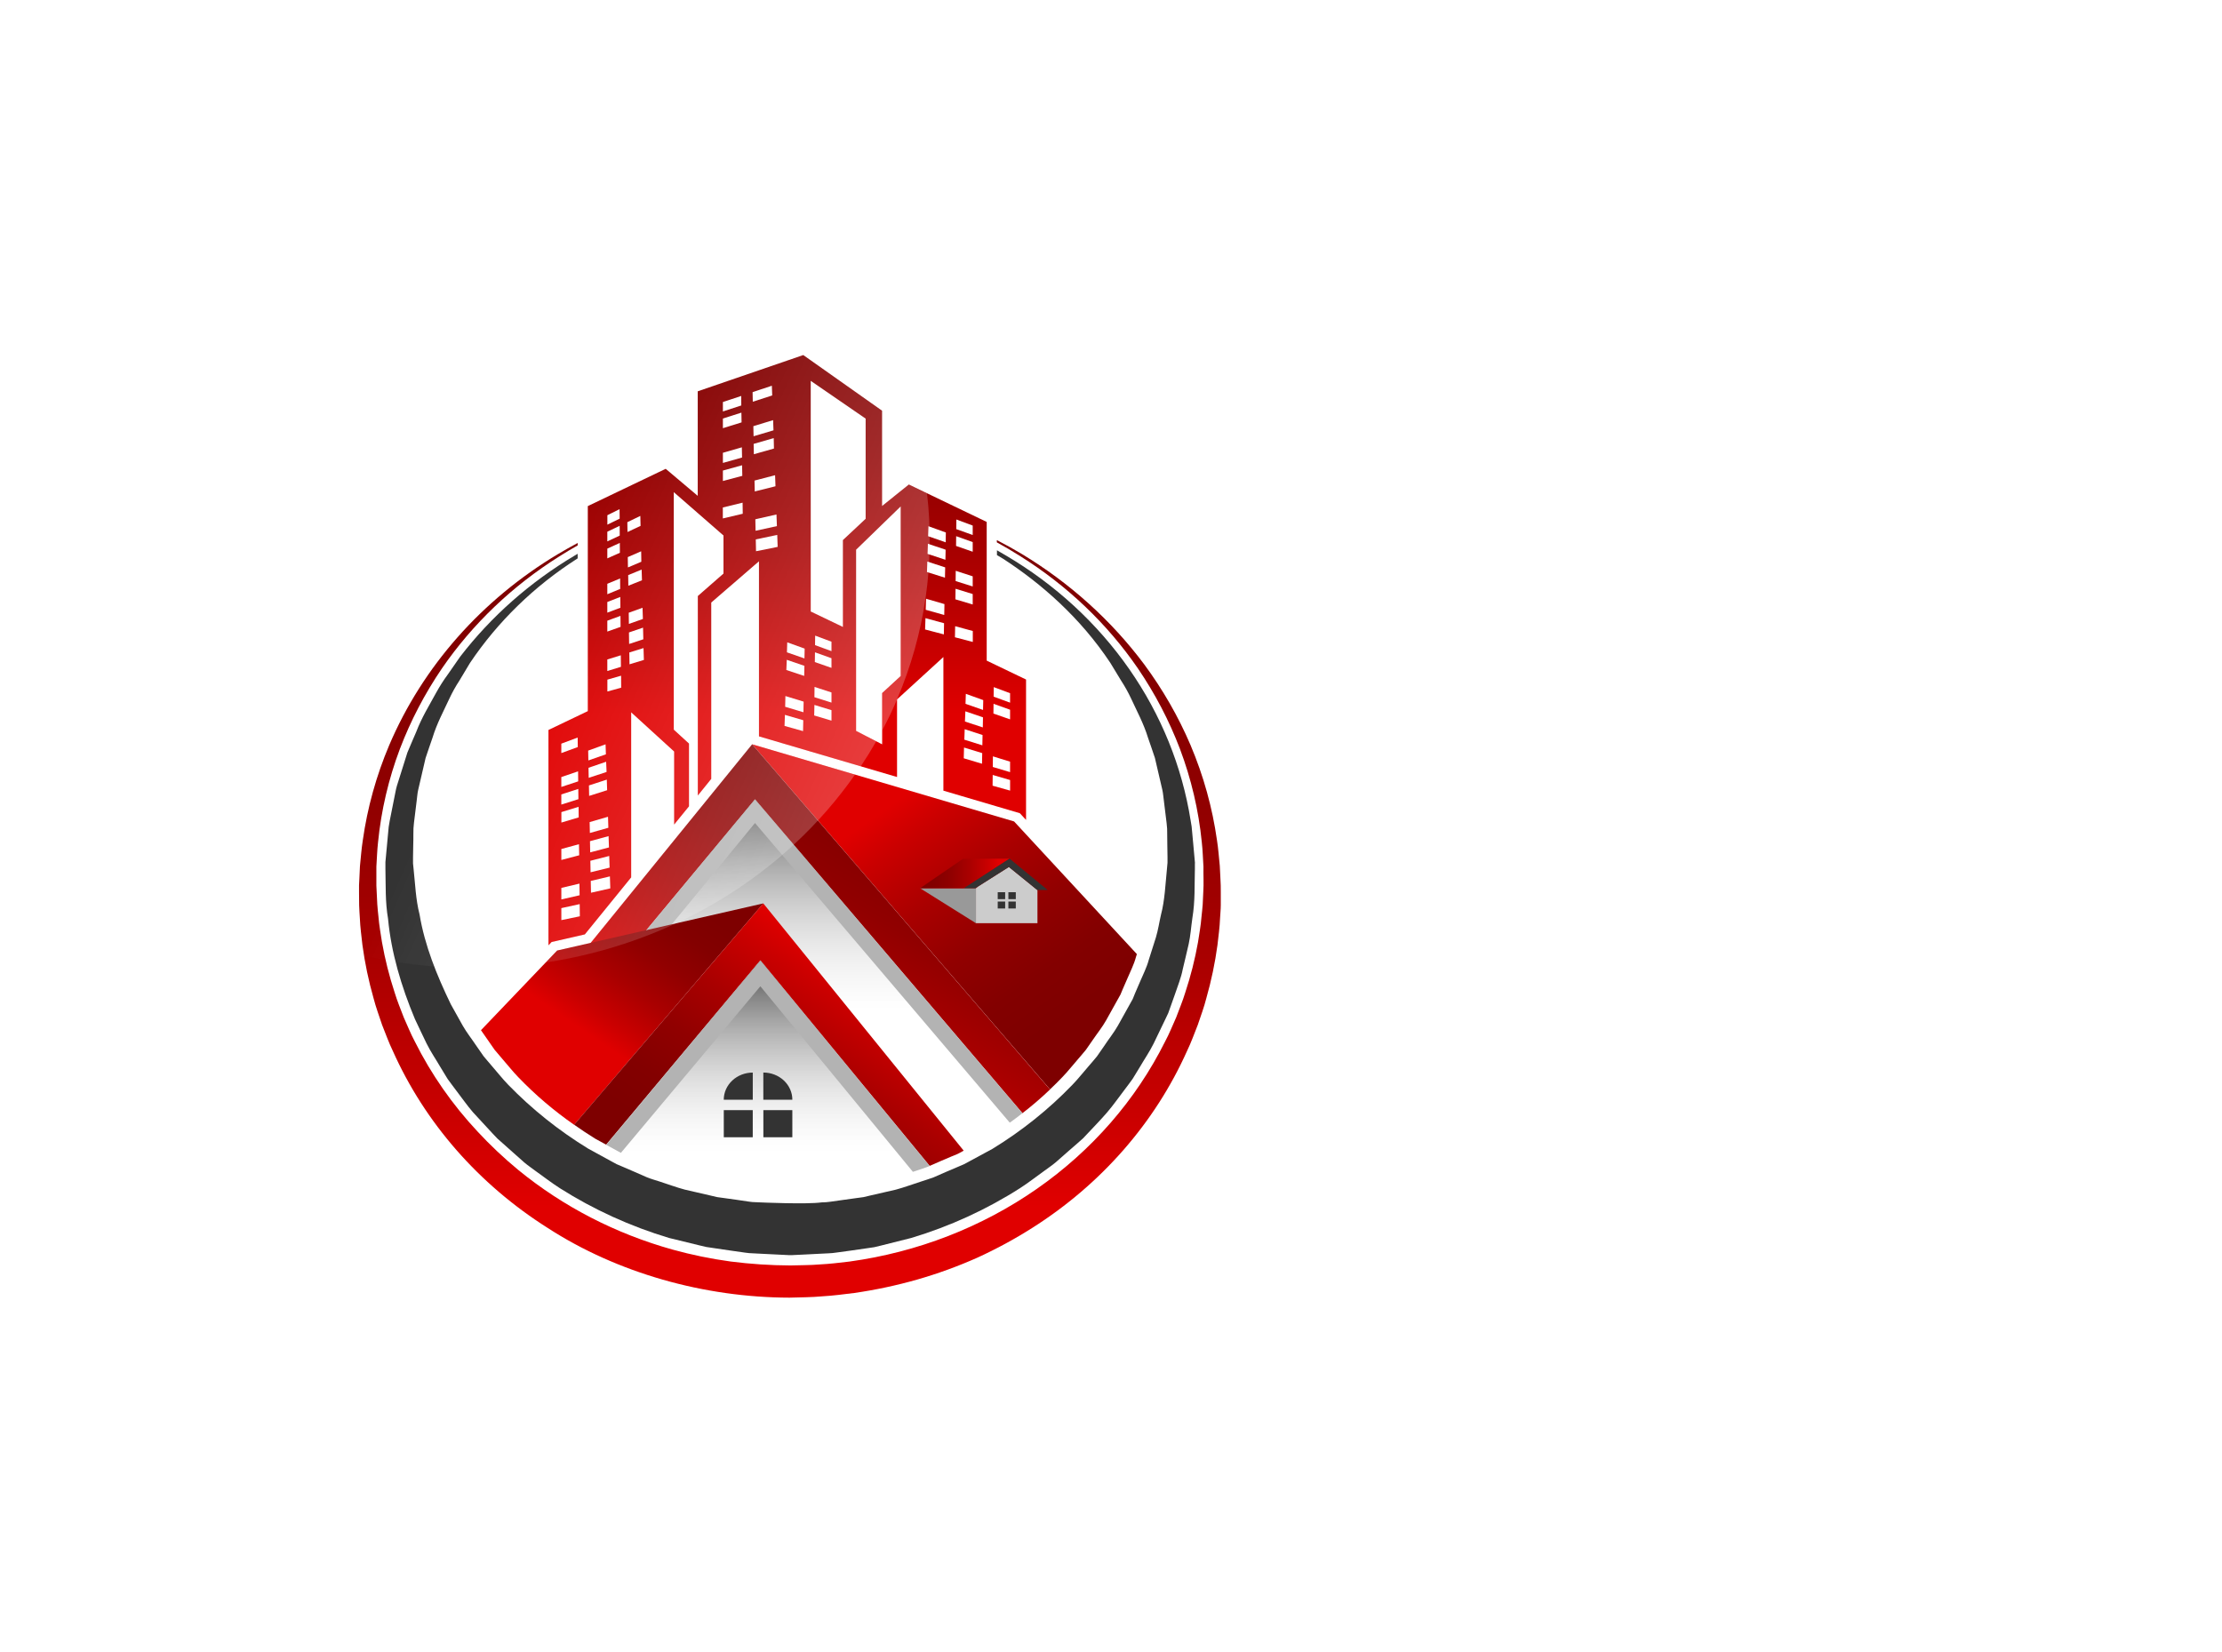 <svg width="160" height="119" viewBox="0 0 160 119" fill="none" xmlns="http://www.w3.org/2000/svg">
<g filter="url(#filter0_d_102_48)">
<path d="M78.774 71.597C78.246 72.013 77.7 72.409 77.136 72.787L60.419 59.569L50.22 62.026H48.701L59.522 48.999L78.774 71.597Z" fill="url(#paint0_linear_102_48)"/>
<path d="M72.092 75.4L71.998 75.442C71.716 75.556 71.419 75.639 71.129 75.743L70.885 75.823C70.383 75.987 69.888 76.169 69.379 76.305L67.578 76.719L67.129 76.824L66.67 76.886L65.752 77.014L64.834 77.143C64.634 77.174 64.433 77.189 64.231 77.189C63.191 77.339 59.962 77.189 59.962 77.189L59.65 77.174C59.489 77.173 59.327 77.159 59.168 77.133L58.285 77.005L57.401 76.88L56.961 76.821L56.512 76.714L54.712 76.299C54.118 76.148 53.546 75.921 52.961 75.737C52.673 75.638 52.376 75.555 52.093 75.436L51.257 75.068L50.427 74.711L50.008 74.532C49.958 74.508 49.908 74.481 49.86 74.455C49.776 74.41 49.691 74.362 49.607 74.318L48.803 73.876L59.908 60.601L72.092 75.4Z" fill="url(#paint1_linear_102_48)"/>
<path d="M87.013 60.142L86.946 60.355C86.806 60.889 86.544 61.387 86.329 61.901L85.996 62.664L85.835 63.05L85.629 63.42C85.354 63.912 85.081 64.406 84.803 64.903C84.525 65.4 84.16 65.847 83.838 66.323L83.346 67.031C83.166 67.257 82.972 67.472 82.785 67.695C82.399 68.13 82.047 68.591 81.639 69.01C81.353 69.311 81.06 69.599 80.758 69.885L59.311 45.031L78.171 50.588L87.013 60.142Z" fill="url(#paint2_linear_102_48)"/>
<path d="M80.758 69.892C80.128 70.495 79.466 71.064 78.774 71.599L59.516 48.999L48.694 62.026H45.493L59.311 45.031L80.758 69.892Z" fill="url(#paint3_linear_102_48)"/>
<path d="M78.774 71.597C78.475 71.832 78.17 72.061 77.861 72.282L59.515 50.7L50.213 62.026H48.694L59.515 48.999L78.774 71.597Z" fill="#B3B3B3"/>
<path d="M71.403 55.398H75.425V57.917L71.403 55.398Z" fill="#999999"/>
<path d="M79.854 55.523V57.916H75.425V55.398L75.591 55.262L77.796 53.866L79.838 55.523H79.854Z" fill="#CCCCCC"/>
<path d="M77.528 55.684H76.994V56.184H77.528V55.684Z" fill="#333333"/>
<path d="M78.295 55.684H77.761V56.184H78.295V55.684Z" fill="#333333"/>
<path d="M77.528 56.357H76.994V56.857H77.528V56.357Z" fill="#333333"/>
<path d="M78.295 56.357H77.761V56.857H78.295V56.357Z" fill="#333333"/>
<path d="M71.401 55.398H74.549L77.845 53.265L74.493 53.281L71.401 55.398Z" fill="url(#paint4_linear_102_48)"/>
<path d="M74.549 55.398H75.375L75.591 55.262L77.796 53.866L79.838 55.521H80.583L77.845 53.265L74.549 55.398Z" fill="#333333"/>
<path d="M60.112 56.49L46.493 72.436C45.035 71.422 43.688 70.275 42.474 69.01C42.064 68.591 41.712 68.13 41.326 67.695C41.14 67.474 40.947 67.256 40.765 67.033L40.273 66.325C40.112 66.087 39.952 65.855 39.783 65.622L45.267 59.884L60.112 56.49Z" fill="url(#paint5_linear_102_48)"/>
<path d="M74.544 74.299L74.496 74.324C74.362 74.395 74.232 74.475 74.097 74.538L73.676 74.711L72.835 75.07L72.092 75.395L59.901 60.592L48.797 73.867L48.016 73.439C47.498 73.117 46.99 72.781 46.493 72.431L60.112 56.49L74.544 74.299Z" fill="url(#paint6_linear_102_48)"/>
<path d="M72.092 75.4L71.998 75.442C71.716 75.556 71.419 75.639 71.129 75.743L70.885 75.823L59.901 62.459L49.86 74.455C49.776 74.41 49.691 74.362 49.607 74.318L48.803 73.876L59.908 60.601L72.092 75.4Z" fill="#B3B3B3"/>
<path d="M59.355 68.674V70.632H57.265C57.265 70.113 57.485 69.615 57.877 69.248C58.269 68.88 58.8 68.674 59.355 68.674V68.674Z" fill="#333333"/>
<path d="M62.205 70.629H60.115V68.671C60.669 68.671 61.201 68.877 61.593 69.244C61.985 69.612 62.205 70.109 62.205 70.629V70.629Z" fill="#333333"/>
<path d="M59.353 71.379H57.268V73.332H59.353V71.379Z" fill="#333333"/>
<path d="M62.204 71.379H60.118V73.332H62.204V71.379Z" fill="#333333"/>
<path d="M91.19 53.666V53.719V53.826V54.04C91.156 55.19 91.216 56.309 91.007 57.565C90.918 58.167 90.878 58.81 90.745 59.413C90.611 60.015 90.46 60.617 90.317 61.229C90.201 61.845 89.954 62.434 89.754 63.036L89.433 63.94L89.272 64.391L89.065 64.826L88.222 66.579C87.933 67.162 87.558 67.707 87.225 68.278L86.708 69.126C86.516 69.398 86.311 69.662 86.111 69.931C85.701 70.462 85.32 71.019 84.878 71.532C84.436 72.046 83.959 72.538 83.488 73.038C83.369 73.162 83.256 73.291 83.134 73.412L82.745 73.757L81.962 74.439L81.179 75.129C80.914 75.356 80.618 75.547 80.337 75.759C79.766 76.166 79.211 76.603 78.615 76.988C76.199 78.534 73.558 79.746 70.772 80.584L68.637 81.121L68.102 81.25L67.555 81.33L66.461 81.488L65.366 81.638C65.001 81.7 64.631 81.69 64.263 81.718L63.157 81.774L62.602 81.801L62.187 81.821H62.118C62.062 81.825 62.006 81.825 61.95 81.821L59.879 81.718L59.361 81.691C59.181 81.688 59.002 81.672 58.824 81.645L57.699 81.485L56.573 81.319L56.009 81.235L55.472 81.109L53.323 80.584C50.536 79.746 47.891 78.54 45.468 77.003C44.869 76.621 44.313 76.186 43.739 75.779C43.459 75.565 43.165 75.372 42.9 75.145L42.119 74.452L41.342 73.76L40.955 73.416C40.833 73.294 40.72 73.165 40.601 73.041L39.21 71.535C38.768 71.022 38.386 70.465 37.977 69.935C37.778 69.665 37.572 69.4 37.379 69.129L36.862 68.279C36.53 67.709 36.154 67.164 35.866 66.579C35.579 65.995 35.307 65.406 35.029 64.823C34.038 62.455 33.318 60.023 33.092 57.595C32.884 56.39 32.931 55.186 32.903 54.003V53.784V53.618C32.903 53.61 32.903 53.514 32.903 53.514L32.942 53.092C32.968 52.809 32.994 52.527 33.021 52.246L33.098 51.407C33.115 51.123 33.152 50.84 33.209 50.561L33.548 48.856C33.611 48.576 33.649 48.29 33.731 48.02C33.813 47.751 33.9 47.484 33.984 47.218C34.151 46.687 34.317 46.159 34.482 45.635C34.688 45.126 34.915 44.628 35.125 44.129C35.506 43.119 36.074 42.205 36.572 41.289C36.822 40.836 37.102 40.399 37.411 39.98C37.704 39.559 37.994 39.141 38.281 38.727C40.514 35.825 43.319 33.348 46.545 31.431L46.746 31.312V31.642L46.71 31.665C43.615 33.645 40.989 36.2 38.993 39.172L38.233 40.44C37.959 40.859 37.716 41.295 37.506 41.745C37.085 42.656 36.598 43.552 36.299 44.546C36.138 45.034 35.953 45.521 35.796 46.018C35.678 46.52 35.559 47.031 35.44 47.551C35.381 47.808 35.321 48.064 35.26 48.325C35.199 48.585 35.191 48.844 35.153 49.105C35.088 49.623 35.024 50.147 34.96 50.674C34.925 50.946 34.911 51.22 34.916 51.495C34.916 51.775 34.916 52.056 34.905 52.338L34.891 53.186V53.613L34.928 53.978C35.048 55.076 35.08 56.19 35.362 57.291C35.73 59.511 36.599 61.666 37.612 63.756C37.897 64.265 38.183 64.777 38.469 65.293C38.76 65.804 39.136 66.272 39.464 66.766L39.974 67.499C40.162 67.731 40.363 67.951 40.558 68.188C40.955 68.639 41.321 69.115 41.744 69.55C43.447 71.305 45.38 72.85 47.498 74.148C48.046 74.449 48.598 74.751 49.149 75.052C49.287 75.126 49.421 75.202 49.562 75.275L49.998 75.46L50.868 75.836L51.737 76.217C52.03 76.336 52.337 76.421 52.638 76.518C53.244 76.71 53.837 76.937 54.453 77.101L56.319 77.532L56.784 77.642L57.244 77.705L58.158 77.832L59.073 77.967C59.236 77.994 59.4 78.008 59.565 78.009L59.887 78.023C59.887 78.023 63.234 78.173 64.311 78.023C64.52 78.022 64.729 78.007 64.935 77.976L65.888 77.842L66.84 77.71L67.322 77.645L67.787 77.535L69.655 77.106C70.269 76.942 70.864 76.714 71.47 76.523C71.769 76.419 72.078 76.335 72.371 76.222L73.239 75.841L74.11 75.47L74.546 75.284C74.689 75.216 74.824 75.133 74.962 75.062L76.616 74.166C78.737 72.868 80.67 71.319 82.367 69.558C82.79 69.124 83.156 68.647 83.555 68.195C83.75 67.966 83.951 67.743 84.139 67.507L84.648 66.774C84.97 66.28 85.353 65.81 85.644 65.299C85.934 64.789 86.216 64.272 86.5 63.762L86.714 63.378L86.881 62.965L87.225 62.167C87.449 61.634 87.721 61.113 87.868 60.563C88.042 60.018 88.215 59.474 88.386 58.932C88.547 58.392 88.623 57.851 88.748 57.312C89.026 56.267 89.07 55.065 89.185 53.939L89.219 53.561V53.15C89.219 52.876 89.211 52.603 89.206 52.33L89.197 51.52C89.204 51.249 89.19 50.979 89.155 50.71C89.088 50.174 89.023 49.641 88.959 49.112C88.92 48.849 88.907 48.581 88.849 48.322C88.791 48.063 88.729 47.805 88.669 47.549C88.55 47.034 88.431 46.523 88.312 46.016C88.151 45.519 87.976 45.031 87.809 44.543C87.508 43.554 87.02 42.653 86.6 41.742C86.389 41.292 86.146 40.856 85.873 40.437L85.105 39.172C82.944 35.91 80.121 33.449 77.388 31.674C77.227 31.585 77.086 31.494 76.938 31.406V31.059C77.147 31.175 77.354 31.297 77.563 31.422C81.124 33.517 84.157 36.309 86.457 39.606C88.756 42.904 90.267 46.628 90.885 50.523C90.942 50.806 90.98 51.092 90.996 51.379C91.023 51.666 91.049 51.955 91.076 52.246C91.103 52.537 91.127 52.827 91.155 53.12L91.195 53.559C91.196 53.595 91.194 53.631 91.19 53.666Z" fill="#333333"/>
<path d="M93.055 55.675C93.055 55.983 93.055 56.293 93.055 56.604C93.055 56.916 93.019 57.241 93.003 57.56C92.979 58.208 92.889 58.842 92.817 59.485C92.642 60.781 92.373 62.063 92.013 63.325C91.852 63.969 91.613 64.594 91.401 65.233C91.15 65.856 90.928 66.496 90.629 67.111C88.317 72.284 84.445 76.713 79.488 79.856C78.22 80.661 76.892 81.381 75.515 82.01C74.116 82.632 72.671 83.158 71.19 83.583C69.708 84.004 68.196 84.327 66.665 84.548C65.896 84.644 65.126 84.744 64.351 84.789C63.965 84.819 63.578 84.849 63.191 84.854L61.996 84.884C55.85 84.87 49.593 83.108 44.582 79.86C39.62 76.719 35.746 72.289 33.435 67.114C33.136 66.499 32.915 65.859 32.662 65.236C32.452 64.597 32.215 63.971 32.051 63.328C31.69 62.066 31.422 60.782 31.247 59.485C31.177 58.843 31.087 58.206 31.063 57.569C31.045 57.25 31.018 56.932 31.011 56.616C31.005 56.3 31.011 55.984 31.003 55.67V55.185L31.026 54.725L31.069 53.809C31.133 53.19 31.177 52.562 31.272 51.958C31.603 49.604 32.243 47.297 33.178 45.09C35.591 39.432 39.835 34.624 45.315 31.341C45.797 31.053 46.279 30.784 46.747 30.532V30.708C46.308 30.955 45.866 31.219 45.426 31.499C42.05 33.618 39.173 36.363 36.974 39.565C35.735 41.385 34.719 43.33 33.945 45.364C33.128 47.532 32.599 49.787 32.373 52.077C32.305 52.665 32.291 53.247 32.252 53.841C32.252 54.142 32.252 54.451 32.252 54.758V55.21L32.273 55.648C32.286 55.949 32.302 56.25 32.317 56.551C32.331 56.853 32.376 57.154 32.403 57.462C32.45 58.065 32.564 58.676 32.656 59.286C32.873 60.515 33.179 61.729 33.571 62.92C33.752 63.522 34.001 64.111 34.225 64.706C34.489 65.287 34.722 65.885 35.029 66.454C36.199 68.794 37.714 70.969 39.53 72.913C40.447 73.902 41.434 74.833 42.484 75.699C45.702 78.328 49.484 80.279 53.577 81.422C54.946 81.801 56.343 82.088 57.757 82.281C59.186 82.464 60.627 82.559 62.07 82.565L63.113 82.542C63.472 82.542 63.829 82.515 64.186 82.491C64.903 82.456 65.612 82.367 66.322 82.284C71.21 81.611 75.844 79.813 79.808 77.05C83.772 74.288 86.942 70.648 89.036 66.456C89.344 65.888 89.576 65.29 89.84 64.709C90.063 64.107 90.312 63.525 90.494 62.921C90.887 61.733 91.195 60.522 91.413 59.295C91.505 58.685 91.619 58.077 91.664 57.476C91.693 57.175 91.733 56.881 91.753 56.572C91.772 56.264 91.782 55.953 91.796 55.645C91.836 55.054 91.796 54.44 91.807 53.85C91.769 53.247 91.754 52.659 91.687 52.073C91.459 49.782 90.93 47.527 90.113 45.358C89.338 43.325 88.321 41.379 87.082 39.559C84.883 36.357 82.006 33.612 78.631 31.491C78.062 31.129 77.495 30.795 76.93 30.488V30.326C77.529 30.633 78.133 30.969 78.742 31.333C82.195 33.421 85.183 36.117 87.539 39.271C88.881 41.086 90.001 43.037 90.876 45.087C91.811 47.294 92.452 49.6 92.783 51.954C92.878 52.556 92.92 53.174 92.984 53.791C93.003 54.419 93.066 55.033 93.055 55.675Z" fill="url(#paint7_linear_102_48)"/>
<path d="M76.2 39.006V29.017L70.593 26.323L68.663 27.874V21.006L62.991 17L55.392 19.61V27.139L53.085 25.192L47.476 27.877V42.644L44.643 44V59.509L44.87 59.271L47.262 58.723L50.599 54.616V42.729L53.694 45.552V50.811L54.762 49.498V44.98L53.667 43.978V26.871L57.247 29.993V32.737L55.4 34.353V48.718L56.364 47.523V34.822L59.802 31.85V44.46L69.744 47.388V41.798L73.081 38.747V48.371L78.586 49.995L79.033 50.478V40.367L76.2 39.006ZM65.848 36.583L63.528 35.47V18.855L67.483 21.575V28.793L65.848 30.324V36.583ZM70.01 40.111L68.671 41.342V45.034L66.794 44.067V31.017L70.009 27.895L70.01 40.111Z" fill="url(#paint8_linear_102_48)"/>
<path d="M49.77 28.781L48.885 29.213V28.534L49.763 28.096L49.77 28.781ZM49.77 29.297L48.881 29.722V30.418L49.776 29.999L49.77 29.297ZM51.258 28.584L50.323 29.035L50.334 29.743L51.275 29.303L51.258 28.584ZM49.781 30.529L48.881 30.94V31.642L49.787 31.238L49.781 30.529ZM51.319 31.131L50.355 31.55L50.366 32.294L51.331 31.884L51.319 31.131ZM49.803 33.089L48.881 33.472V34.225L49.808 33.841L49.803 33.089ZM51.352 32.449L50.384 32.847L50.395 33.612L51.376 33.219L51.352 32.449ZM49.816 34.419L48.881 34.783V35.551L49.823 35.197L49.816 34.419ZM49.828 35.783L48.881 36.13V36.913L49.836 36.575L49.828 35.783ZM51.417 35.199L50.424 35.557L50.435 36.362L51.443 36.006L51.417 35.199ZM51.453 36.631L50.44 36.977L50.451 37.806L51.474 37.47L51.453 36.631ZM49.853 38.622L48.881 38.923V39.754L49.861 39.453L49.853 38.622ZM51.488 38.102L50.466 38.419L50.479 39.27L51.514 38.956L51.488 38.102ZM49.873 40.092L48.885 40.376V41.229L49.879 40.955L49.873 40.092Z" fill="white"/>
<path d="M46.754 45.231L45.569 45.664V44.986L46.746 44.546L46.754 45.231ZM48.755 45.034L47.503 45.486L47.517 46.194L48.779 45.754L48.755 45.034ZM46.776 46.98L45.569 47.392V48.103L46.784 47.701L46.776 46.98ZM48.797 46.289L47.527 46.722L47.541 47.448L48.828 47.023L48.797 46.289ZM46.791 48.246L45.569 48.642V49.373L46.8 48.984L46.791 48.246ZM48.844 47.576L47.558 47.995L47.572 48.748L48.868 48.338L48.844 47.576ZM46.812 49.534L45.574 49.915V50.668L46.82 50.296L46.812 49.534ZM48.931 50.251L47.609 50.635L47.625 51.419L48.956 51.044L48.931 50.251ZM46.84 52.226L45.571 52.574V53.362L46.857 53.025L46.84 52.226ZM48.972 51.644L47.633 52.01L47.649 52.815L49 52.46L48.972 51.644ZM49.019 53.074L47.66 53.422L47.676 54.249L49.046 53.913L49.019 53.074ZM46.874 55.065L45.571 55.374V56.205L46.886 55.904L46.874 55.065ZM49.067 54.545L47.689 54.872L47.706 55.722L49.096 55.408L49.067 54.545ZM46.892 56.542L45.571 56.83V57.694L46.903 57.419L46.892 56.542Z" fill="white"/>
<path d="M74.015 28.841L75.192 29.279V29.958L74.007 29.534L74.015 28.841ZM73.993 30.746L75.192 31.163V30.469L74.001 30.043L73.993 30.746ZM71.981 30.044L73.245 30.485L73.258 29.778L72.006 29.326L71.981 30.044ZM71.941 31.318L73.227 31.743L73.242 31.017L71.965 30.588L71.941 31.318ZM73.962 33.276L75.192 33.664V32.934L73.97 32.536L73.962 33.276ZM71.898 32.625L73.194 33.033L73.21 32.29L71.924 31.871L71.898 32.625ZM73.946 34.591L75.192 34.963V34.21L73.956 33.829L73.946 34.591ZM71.809 35.344L73.142 35.718L73.157 34.934L71.834 34.548L71.809 35.344ZM73.912 37.324L75.198 37.661V36.872L73.928 36.526L73.912 37.324ZM71.763 36.762L73.115 37.117L73.129 36.312L71.79 35.946L71.763 36.762Z" fill="white"/>
<path d="M63.848 37.205L65.023 37.643V38.322L63.839 37.89L63.848 37.205ZM63.824 39.11L65.023 39.527V38.833L63.834 38.407L63.824 39.11ZM61.815 38.408L63.077 38.848L63.091 38.14L61.837 37.688L61.815 38.408ZM61.773 39.682L63.059 40.107L63.073 39.381L61.803 38.947L61.773 39.682ZM63.794 41.64L65.023 42.028V41.298L63.803 40.9L63.794 41.64ZM63.778 42.955L65.023 43.327V42.574L63.795 42.197L63.778 42.955ZM61.688 42.33L63.003 42.723L63.017 41.958L61.705 41.557L61.688 42.33ZM61.642 43.708L62.975 44.082L62.991 43.298L61.67 42.912L61.642 43.708Z" fill="white"/>
<path d="M76.707 40.914L77.883 41.352V42.033L76.698 41.601L76.707 40.914ZM76.684 42.818L77.883 43.236V42.542L76.692 42.116L76.684 42.818ZM74.674 42.117L75.936 42.557L75.951 41.849L74.697 41.397L74.674 42.117ZM74.633 43.391L75.919 43.816L75.932 43.09L74.663 42.656L74.633 43.391ZM74.589 44.698L75.887 45.106L75.901 44.363L74.615 43.944L74.589 44.698ZM76.637 46.664L77.883 47.036V46.283L76.647 45.9L76.637 46.664ZM74.547 46.039L75.862 46.432L75.877 45.667L74.567 45.265L74.547 46.039ZM76.623 48.013L77.885 48.367V47.605L76.632 47.24L76.623 48.013Z" fill="white"/>
<path d="M58.528 20.629L57.204 21.061V20.382L58.523 19.944L58.528 20.629ZM60.729 19.208L59.342 19.67L59.356 20.36L60.755 19.908L60.729 19.208ZM58.536 21.146L57.204 21.57V22.266L58.549 21.848L58.536 21.146ZM60.819 21.686L59.397 22.12L59.413 22.846L60.847 22.421L60.819 21.686ZM58.569 23.644L57.204 24.037V24.768L58.583 24.379L58.569 23.644ZM60.864 22.979L59.417 23.397L59.434 24.141L60.88 23.732L60.864 22.979ZM58.586 24.936L57.204 25.317V26.07L58.601 25.698L58.586 24.936ZM60.962 25.653L59.48 26.038L59.498 26.822L60.991 26.448L60.962 25.653ZM58.622 27.63L57.199 27.977V28.766L58.633 28.428L58.622 27.63ZM61.062 28.48L59.54 28.826L59.557 29.654L61.093 29.318L61.062 28.48ZM61.117 29.951L59.572 30.276L59.589 31.127L61.147 30.814L61.117 29.951Z" fill="white"/>
<path d="M36.416 61.029C35.477 60.954 34.55 60.844 33.633 60.699C33.374 59.678 33.193 58.641 33.092 57.597C32.884 56.392 32.931 55.187 32.904 54.005V53.785V53.619C32.904 53.612 32.904 53.516 32.904 53.516L32.942 53.094C32.968 52.811 32.994 52.529 33.021 52.248L33.098 51.409C33.115 51.125 33.152 50.842 33.209 50.562L33.548 48.858C33.611 48.578 33.65 48.291 33.731 48.022C33.813 47.752 33.9 47.486 33.984 47.219C34.151 46.688 34.317 46.161 34.482 45.636C34.688 45.127 34.915 44.629 35.125 44.131C35.506 43.12 36.074 42.206 36.572 41.291C36.822 40.838 37.102 40.401 37.411 39.982C37.704 39.56 37.994 39.142 38.281 38.729C40.514 35.826 43.319 33.349 46.545 31.433L46.746 31.314V31.642L46.71 31.665C43.615 33.645 40.989 36.2 38.993 39.172L38.233 40.44C37.959 40.859 37.716 41.295 37.506 41.745C37.085 42.656 36.598 43.552 36.299 44.546C36.138 45.034 35.953 45.521 35.796 46.017C35.678 46.52 35.559 47.031 35.44 47.551C35.381 47.808 35.322 48.064 35.26 48.325C35.199 48.585 35.191 48.844 35.153 49.105C35.088 49.623 35.024 50.147 34.96 50.674C34.925 50.946 34.911 51.22 34.916 51.495C34.916 51.775 34.916 52.056 34.905 52.338L34.891 53.186V53.613L34.928 53.978C35.048 55.076 35.08 56.19 35.362 57.291C35.586 58.565 35.939 59.817 36.416 61.029V61.029ZM32.646 59.294C32.555 58.684 32.441 58.078 32.394 57.47C32.367 57.169 32.325 56.868 32.307 56.559C32.289 56.25 32.276 55.957 32.264 55.655L32.243 55.217V54.765C32.243 54.464 32.243 54.153 32.243 53.848C32.281 53.255 32.296 52.672 32.363 52.085C32.59 49.795 33.118 47.54 33.936 45.371C34.709 43.338 35.725 41.392 36.965 39.572C39.165 36.365 42.045 33.614 45.426 31.491C45.866 31.211 46.308 30.948 46.747 30.701V30.525C46.273 30.776 45.794 31.046 45.315 31.333C39.834 34.617 35.588 39.426 33.175 45.085C32.24 47.293 31.6 49.6 31.268 51.954C31.174 52.556 31.13 53.186 31.066 53.805L31.023 54.72L31 55.181V55.666C31 55.979 31 56.295 31.008 56.612C31.016 56.928 31.042 57.246 31.059 57.565C31.082 58.202 31.174 58.839 31.244 59.48C31.281 59.738 31.323 59.995 31.365 60.255C31.876 60.37 32.392 60.477 32.911 60.571C32.815 60.148 32.728 59.72 32.646 59.294ZM47.684 59.33L45.262 59.884L44.435 60.748C48.95 60.066 53.263 58.511 57.1 56.18C60.937 53.85 64.213 50.796 66.719 47.213L59.311 45.031L47.684 59.33ZM55.392 19.61L62.991 17L68.657 21.006V27.877L70.586 26.326L71.901 26.959C72.492 31.994 71.751 37.089 69.744 41.793V41.793V41.801C69.422 42.558 69.066 43.3 68.676 44.027V41.342L70.015 40.111V27.895L66.8 31.017V44.067L68.247 44.813C67.896 45.427 67.524 46.03 67.131 46.62L59.808 44.46V31.85L56.371 34.822V47.519L55.406 48.713V34.353L57.254 32.741V29.993L53.667 26.871V43.978L54.762 44.983V49.501L53.694 50.814V45.552L50.599 42.729V54.616L47.262 58.723L44.87 59.271L44.643 59.509V44.007L47.475 42.652V27.877L53.085 25.182L55.392 27.129V19.61ZM63.528 35.47L65.848 36.583V30.324L67.483 28.793V21.575L63.528 18.855V35.47Z" fill="url(#paint9_linear_102_48)"/>
</g>
<path d="M107.078 62H102.09L102.122 58.319H107.078C108.315 58.319 109.359 58.041 110.208 57.485C111.058 56.918 111.698 56.095 112.128 55.015C112.568 53.934 112.788 52.629 112.788 51.097V49.98C112.788 48.806 112.663 47.773 112.411 46.881C112.17 45.99 111.808 45.24 111.325 44.631C110.843 44.023 110.25 43.567 109.548 43.263C108.845 42.948 108.037 42.791 107.125 42.791H101.996V39.094H107.125C108.656 39.094 110.056 39.356 111.325 39.88C112.605 40.394 113.711 41.134 114.645 42.099C115.578 43.063 116.297 44.217 116.8 45.56C117.314 46.892 117.571 48.376 117.571 50.012V51.097C117.571 52.723 117.314 54.207 116.8 55.55C116.297 56.892 115.578 58.046 114.645 59.011C113.722 59.965 112.615 60.705 111.325 61.229C110.046 61.743 108.63 62 107.078 62ZM104.765 39.094V62H100.045V39.094H104.765ZM132.926 56.006C132.926 55.597 132.863 55.23 132.737 54.905C132.622 54.569 132.402 54.265 132.076 53.992C131.751 53.709 131.295 53.431 130.708 53.158C130.12 52.886 129.36 52.602 128.427 52.309C127.388 51.973 126.402 51.596 125.469 51.176C124.546 50.757 123.728 50.269 123.015 49.713C122.312 49.147 121.756 48.491 121.347 47.746C120.948 47.002 120.749 46.136 120.749 45.151C120.749 44.196 120.959 43.331 121.378 42.555C121.798 41.768 122.385 41.097 123.14 40.541C123.896 39.975 124.787 39.539 125.815 39.235C126.853 38.931 127.991 38.779 129.229 38.779C130.917 38.779 132.391 39.083 133.65 39.691C134.908 40.3 135.884 41.134 136.576 42.193C137.279 43.252 137.63 44.464 137.63 45.827H132.942C132.942 45.156 132.8 44.569 132.517 44.065C132.244 43.551 131.825 43.147 131.258 42.854C130.702 42.56 130 42.413 129.15 42.413C128.332 42.413 127.65 42.539 127.105 42.791C126.56 43.032 126.151 43.362 125.878 43.782C125.605 44.191 125.469 44.652 125.469 45.166C125.469 45.554 125.563 45.906 125.752 46.22C125.951 46.535 126.245 46.829 126.633 47.101C127.021 47.374 127.498 47.631 128.065 47.872C128.631 48.114 129.287 48.349 130.031 48.58C131.279 48.958 132.375 49.383 133.319 49.855C134.274 50.327 135.071 50.856 135.711 51.444C136.35 52.031 136.833 52.697 137.158 53.442C137.483 54.186 137.646 55.031 137.646 55.974C137.646 56.971 137.452 57.862 137.064 58.649C136.676 59.436 136.114 60.102 135.38 60.647C134.646 61.192 133.77 61.607 132.753 61.89C131.736 62.173 130.598 62.315 129.339 62.315C128.206 62.315 127.089 62.168 125.988 61.874C124.887 61.57 123.885 61.114 122.983 60.505C122.092 59.897 121.378 59.121 120.843 58.177C120.309 57.233 120.041 56.116 120.041 54.826H124.777C124.777 55.539 124.887 56.142 125.107 56.635C125.327 57.128 125.637 57.527 126.035 57.831C126.444 58.135 126.927 58.355 127.483 58.492C128.049 58.628 128.668 58.696 129.339 58.696C130.157 58.696 130.828 58.581 131.353 58.35C131.888 58.119 132.281 57.799 132.533 57.39C132.795 56.981 132.926 56.52 132.926 56.006ZM145.575 39.094V62H140.855V39.094H145.575ZM159.294 39.094L150.216 50.405L144.977 56.037L144.127 51.569L147.667 46.724L153.504 39.094H159.294ZM153.929 62L147.18 51.412L150.672 48.486L159.514 62H153.929Z" fill="white"/>
<defs>
<filter id="filter0_d_102_48" x="0.85" y="0.572" width="112.056" height="117.884" filterUnits="userSpaceOnUse" color-interpolation-filters="sRGB">
<feFlood flood-opacity="0" result="BackgroundImageFix"/>
<feColorMatrix in="SourceAlpha" type="matrix" values="0 0 0 0 0 0 0 0 0 0 0 0 0 0 0 0 0 0 127 0" result="hardAlpha"/>
<feOffset dx="-5.15" dy="8.572"/>
<feGaussianBlur stdDeviation="12.5"/>
<feComposite in2="hardAlpha" operator="out"/>
<feColorMatrix type="matrix" values="0 0 0 0 0.816 0 0 0 0 0.004 0 0 0 0 0.004 0 0 0 0.3 0"/>
<feBlend mode="normal" in2="BackgroundImageFix" result="effect1_dropShadow_102_48"/>
<feBlend mode="normal" in="SourceGraphic" in2="effect1_dropShadow_102_48" result="shape"/>
</filter>
<linearGradient id="paint0_linear_102_48" x1="63.734" y1="48.29" x2="63.734" y2="68.314" gradientUnits="userSpaceOnUse">
<stop stop-color="#4D4D4D"/>
<stop offset="0.81" stop-color="#E6E6E6" stop-opacity="0"/>
</linearGradient>
<linearGradient id="paint1_linear_102_48" x1="60.445" y1="60.596" x2="60.445" y2="77.249" gradientUnits="userSpaceOnUse">
<stop stop-color="#4D4D4D"/>
<stop offset="0.84" stop-color="#E6E6E6" stop-opacity="0"/>
</linearGradient>
<linearGradient id="paint2_linear_102_48" x1="82.539" y1="64.283" x2="69.599" y2="45.887" gradientUnits="userSpaceOnUse">
<stop stop-color="#7E0000"/>
<stop offset="0.16" stop-color="#830000"/>
<stop offset="0.35" stop-color="#910000"/>
<stop offset="0.55" stop-color="#A90000"/>
<stop offset="0.76" stop-color="#CA0000"/>
<stop offset="0.88" stop-color="#E00000"/>
</linearGradient>
<linearGradient id="paint3_linear_102_48" x1="73.742" y1="50.267" x2="60.54" y2="72.505" gradientUnits="userSpaceOnUse">
<stop stop-color="#7E0000"/>
<stop offset="0.16" stop-color="#830000"/>
<stop offset="0.35" stop-color="#910000"/>
<stop offset="0.55" stop-color="#A90000"/>
<stop offset="0.76" stop-color="#CA0000"/>
<stop offset="0.88" stop-color="#E00000"/>
</linearGradient>
<linearGradient id="paint4_linear_102_48" x1="77.845" y1="54.332" x2="71.401" y2="54.332" gradientUnits="userSpaceOnUse">
<stop offset="0.12" stop-color="#E00000"/>
<stop offset="0.24" stop-color="#CA0000"/>
<stop offset="0.45" stop-color="#A90000"/>
<stop offset="0.65" stop-color="#910000"/>
<stop offset="0.84" stop-color="#830000"/>
<stop offset="1" stop-color="#7E0000"/>
</linearGradient>
<linearGradient id="paint5_linear_102_48" x1="54.003" y1="55.847" x2="46.322" y2="67.078" gradientUnits="userSpaceOnUse">
<stop stop-color="#7E0000"/>
<stop offset="0.16" stop-color="#830000"/>
<stop offset="0.35" stop-color="#910000"/>
<stop offset="0.55" stop-color="#A90000"/>
<stop offset="0.76" stop-color="#CA0000"/>
<stop offset="0.88" stop-color="#E00000"/>
</linearGradient>
<linearGradient id="paint6_linear_102_48" x1="70.422" y1="61.015" x2="58.851" y2="77.464" gradientUnits="userSpaceOnUse">
<stop offset="0.12" stop-color="#E00000"/>
<stop offset="0.24" stop-color="#CA0000"/>
<stop offset="0.45" stop-color="#A90000"/>
<stop offset="0.65" stop-color="#910000"/>
<stop offset="0.84" stop-color="#830000"/>
<stop offset="1" stop-color="#7E0000"/>
</linearGradient>
<linearGradient id="paint7_linear_102_48" x1="62.027" y1="84.884" x2="62.027" y2="30.33" gradientUnits="userSpaceOnUse">
<stop offset="0.12" stop-color="#E00000"/>
<stop offset="0.24" stop-color="#CA0000"/>
<stop offset="0.45" stop-color="#A90000"/>
<stop offset="0.65" stop-color="#910000"/>
<stop offset="0.84" stop-color="#830000"/>
<stop offset="1" stop-color="#7E0000"/>
</linearGradient>
<linearGradient id="paint8_linear_102_48" x1="61.839" y1="12.829" x2="61.839" y2="46.971" gradientUnits="userSpaceOnUse">
<stop stop-color="#7E0000"/>
<stop offset="0.16" stop-color="#830000"/>
<stop offset="0.35" stop-color="#910000"/>
<stop offset="0.55" stop-color="#A90000"/>
<stop offset="0.76" stop-color="#CA0000"/>
<stop offset="0.88" stop-color="#E00000"/>
</linearGradient>
<linearGradient id="paint9_linear_102_48" x1="33.125" y1="33.169" x2="68.431" y2="48.802" gradientUnits="userSpaceOnUse">
<stop offset="0.24" stop-color="white" stop-opacity="0"/>
<stop offset="1" stop-color="white" stop-opacity="0.25"/>
</linearGradient>
</defs>
</svg>
